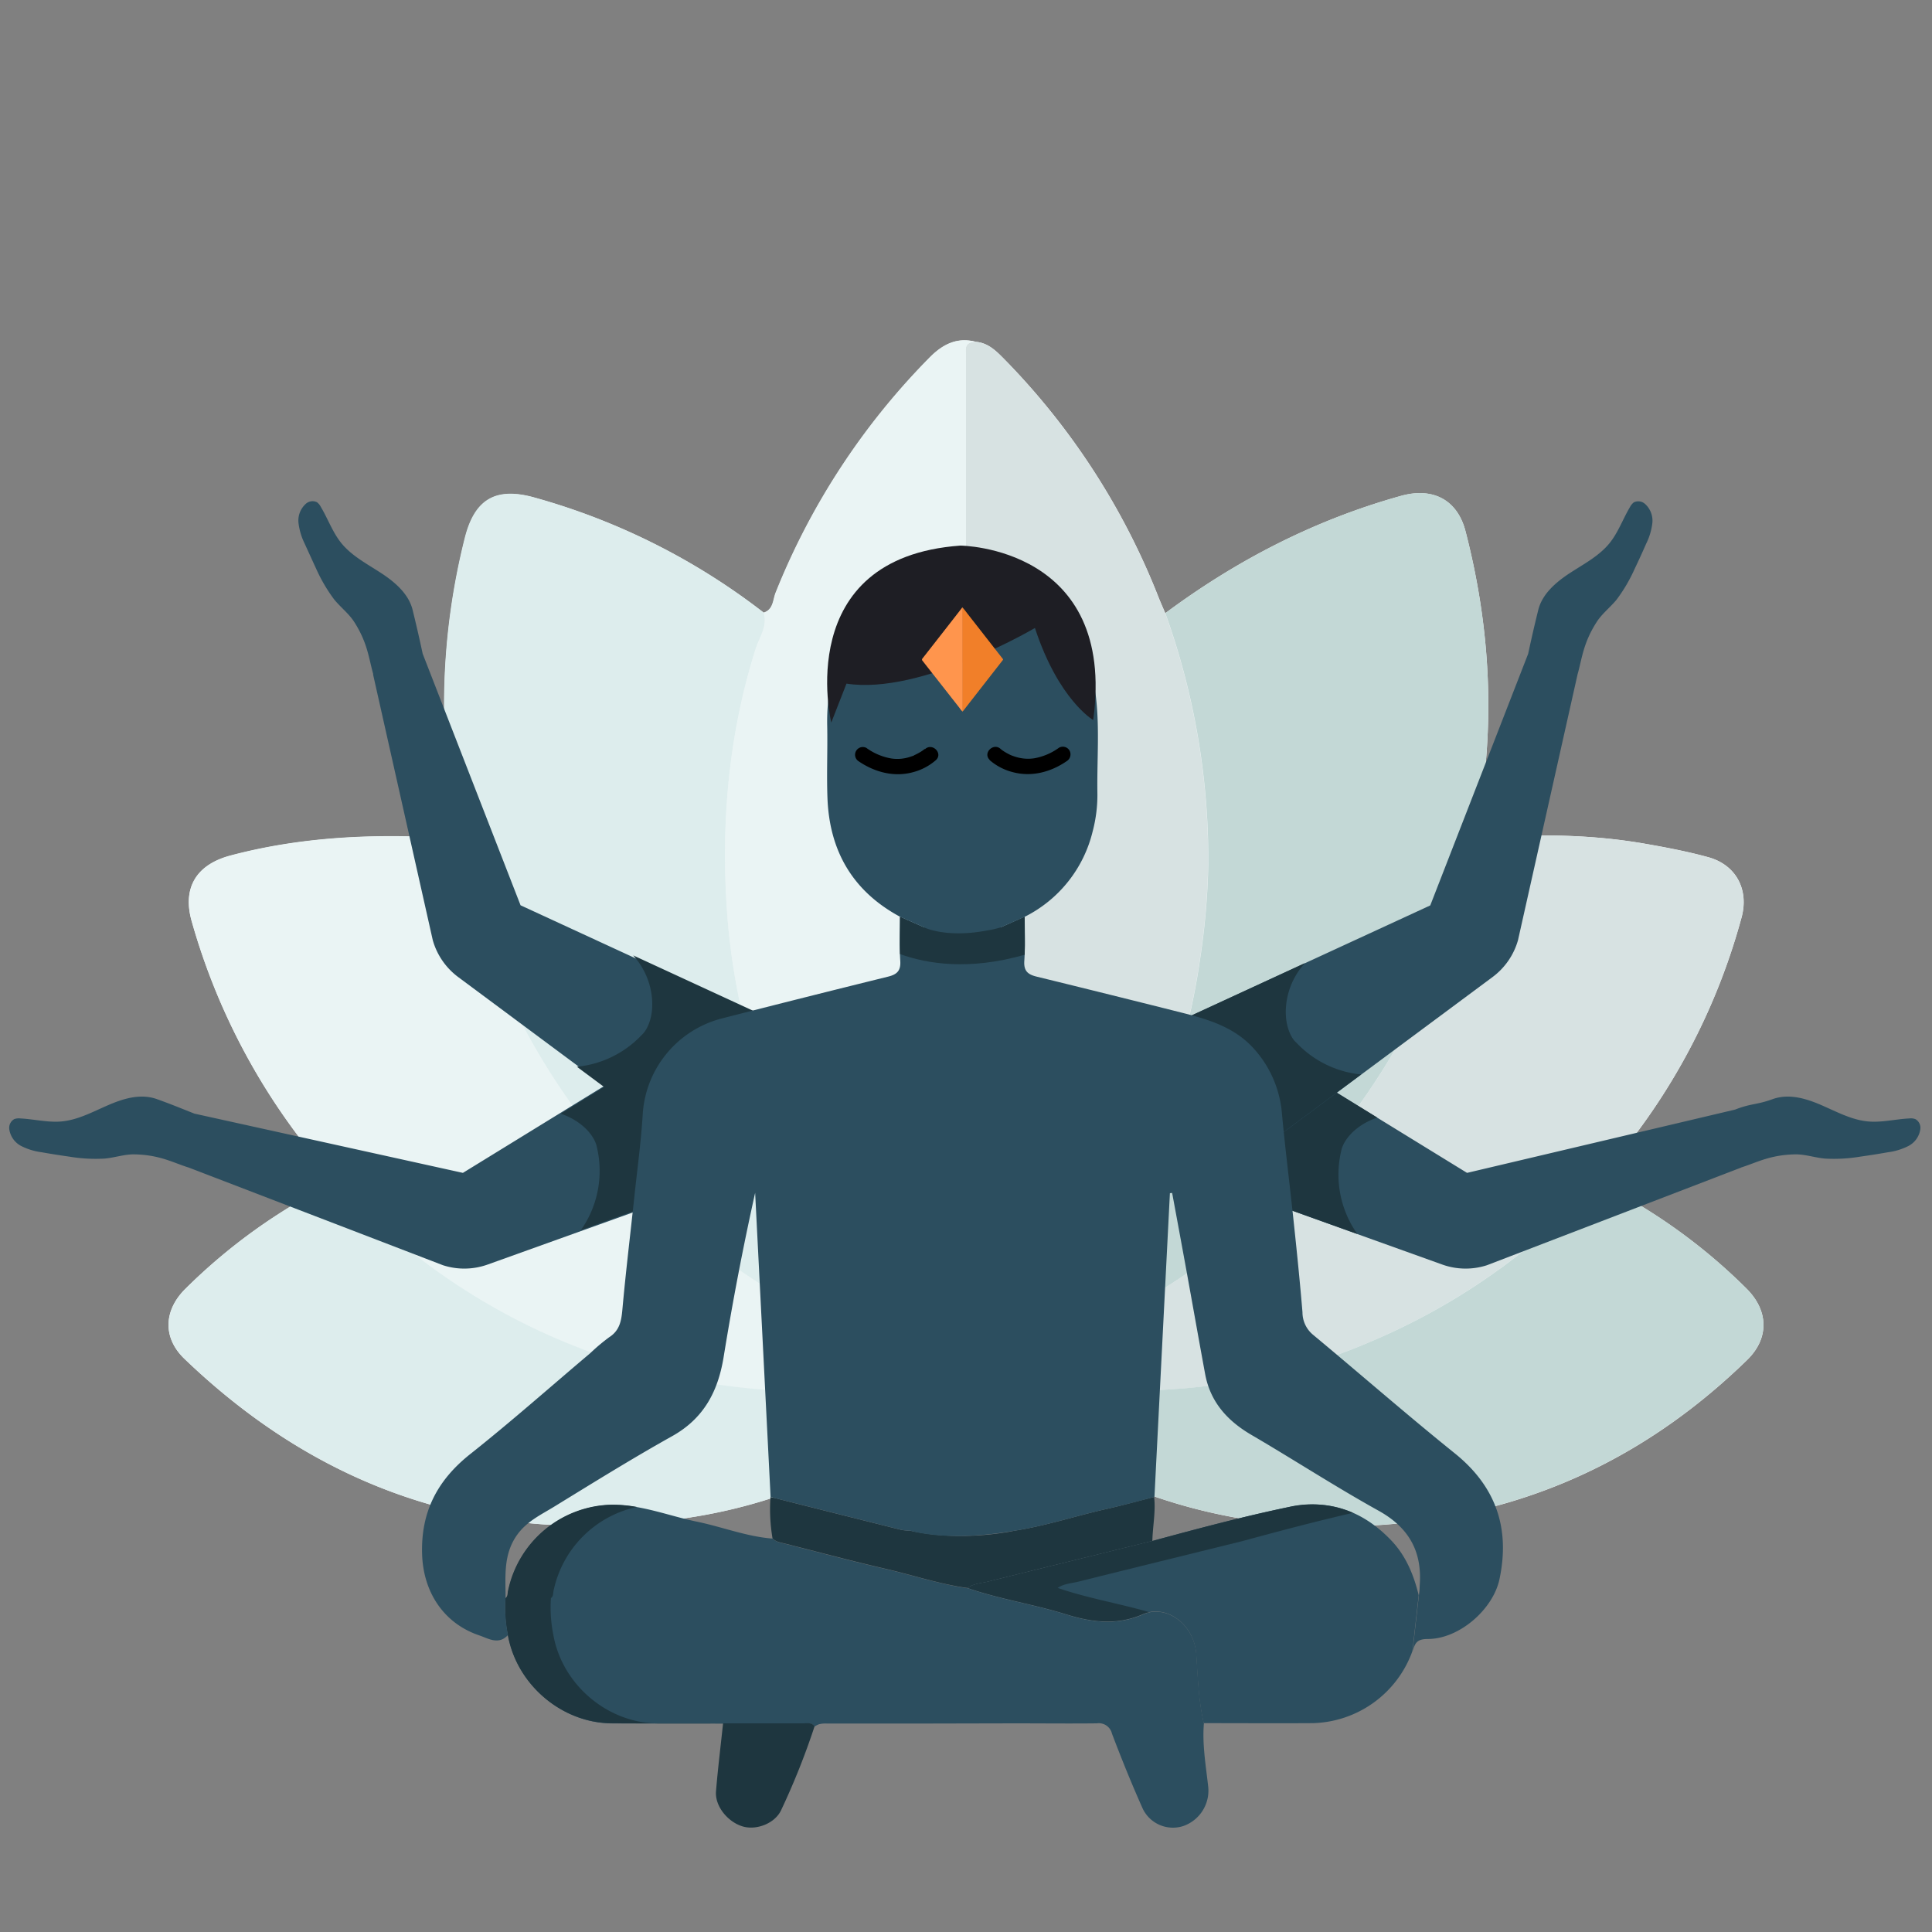 <svg id="Layer_1" data-name="Layer 1" xmlns="http://www.w3.org/2000/svg" viewBox="0 0 500 500"><rect x="0" y="0" width="500" height="500" fill="#808080" stroke="none"/><defs><style>.cls-1{fill:#f7f9fa;}.cls-2{fill:#d7e2e2;}.cls-3{fill:#eaf4f4;}.cls-4{fill:#ddeded;}.cls-5{fill:#c3d8d6;}.cls-6{fill:#fe6593;}.cls-7{fill:#2c4e5f;}.cls-8{fill:#1e363f;}.cls-9{fill:#1e1e24;}.cls-10{fill:#ff954d;}.cls-11{fill:#f17f29;}</style></defs><g id="_33qBOi.tif" data-name="33qBOi.tif"><path class="cls-1" d="M249.89,359.32c.43.32.86.63,1.28,1,33.64,27.44,72,38.76,115.12,33.48,33.38-4.08,61.86-18.45,85.86-41.83,5.76-5.6,5.59-12.75-.14-18.46A146.24,146.24,0,0,0,413.57,306c.51-1.76,1.95-2.84,3.06-4.14a165.61,165.61,0,0,0,34.07-64.35c2-7.22-1.35-13.66-8.56-15.66-5.53-1.52-11.19-2.6-16.84-3.57-13.13-2.25-26.35-2.44-39.62-1.64-1.39.08-3.41,1-3.66-1.65,5.11-26.05,3.89-51.89-2.75-77.51-2.1-8.11-8.44-11.44-16.69-9.14-22.29,6.2-42.5,16.6-61,30.36-.57-1.36-1.18-2.7-1.72-4.06a183.64,183.64,0,0,0-39.95-61.69c-2.09-2.12-4.17-4.22-7.38-4.48-4.78-1.26-8.47.64-11.74,3.94a183.37,183.37,0,0,0-40,61c-.74,1.82-.55,4.38-3.1,5.18a171.89,171.89,0,0,0-59.19-29.75c-10.15-2.89-15.66.38-18.18,10.53A176.71,176.71,0,0,0,118,215c.09,2.27-1.2,1.95-2.87,1.85-18.69-1.07-37.23-.24-55.45,4.59-8.9,2.35-12.57,8.4-10,17.16a168.42,168.42,0,0,0,27.8,55.8c3,3.92,6.76,7.21,9,11.65A147.33,147.33,0,0,0,48,333.52c-5.67,5.59-5.93,12.7-.3,18.11,37.19,35.74,81.44,49.21,132.19,40.88C206.28,388.18,229.46,376.51,249.89,359.32Z"/><path class="cls-2" d="M252.49,88.45c3.21.26,5.29,2.36,7.38,4.48a183.64,183.64,0,0,1,39.95,61.69c.54,1.36,1.15,2.7,1.72,4.06a188,188,0,0,1,11.13,65.19,186,186,0,0,1-2.12,24.29,179.27,179.27,0,0,1-14.72,49.77,172.35,172.35,0,0,1-32.55,48.45c-1.75,1.81-3.19,3.91-5,6.12a5.73,5.73,0,0,0,1.34.06A179,179,0,0,0,376.25,237.8,184.71,184.71,0,0,0,382,215c.25,2.67,2.27,1.73,3.66,1.65,13.27-.8,26.49-.61,39.62,1.64,5.65,1,11.31,2.05,16.84,3.57,7.21,2,10.54,8.44,8.56,15.66a165.61,165.61,0,0,1-34.07,64.35c-1.11,1.3-2.55,2.38-3.06,4.14-5.84,4.71-10.62,10.53-16.41,15.34a168.19,168.19,0,0,1-42,25.68,154.67,154.67,0,0,1-48.3,12.26c-13.63,1.1-27.21,1.33-40.77-.77-5.39-.83-10.77-1.7-16.16-2.55v-.84c0-.26,0-.53,0-.8q0-130,0-259.92c0-1.21.08-2.42,0-3.62C249.84,88.88,251,88.53,252.49,88.45Z"/><path class="cls-3" d="M252.49,88.45c-1.47.08-2.65.43-2.52,2.31.08,1.2,0,2.41,0,3.62q0,130,0,259.92c-.82.51-3.08-1.17-2.42,1.59a175.56,175.56,0,0,1-27.7,4,167.18,167.18,0,0,1-114-36.4C99,318,92.94,311.79,86.44,306c-2.29-4.44-6.07-7.73-9-11.65a168.42,168.42,0,0,1-27.8-55.8c-2.53-8.76,1.14-14.81,10-17.16,18.22-4.83,36.76-5.66,55.45-4.59,1.67.1,3,.42,2.87-1.85,1.28,1.38.44,3.1.78,4.64A177.39,177.39,0,0,0,160.09,301a174,174,0,0,0,41.34,34.16,178.72,178.72,0,0,0,42,18.32c-.81-1-1.15-1.53-1.59-2-16-15.58-28.3-33.77-37.7-54A174.63,174.63,0,0,1,188.09,235c-1.48-22.68.55-45.14,7.44-67,1-3,3.23-5.93,2.09-9.47,2.55-.8,2.36-3.36,3.1-5.18a183.37,183.37,0,0,1,40-61C244,89.09,247.71,87.19,252.49,88.45Z"/><path class="cls-4" d="M197.62,158.53c1.14,3.54-1.13,6.46-2.09,9.47-6.89,21.88-8.92,44.34-7.44,67a174.63,174.63,0,0,0,16.1,62.51c9.4,20.22,21.67,38.41,37.7,54,.44.43.78,1,1.59,2a178.72,178.72,0,0,1-42-18.32A174,174,0,0,1,160.09,301a177.39,177.39,0,0,1-41.36-81.39c-.34-1.54.5-3.26-.78-4.64a176.71,176.71,0,0,1,2.3-75.66c2.52-10.15,8-13.42,18.18-10.53A171.89,171.89,0,0,1,197.62,158.53Z"/><path class="cls-5" d="M382,215a184.71,184.71,0,0,1-5.77,22.83A179,179,0,0,1,259.66,352.56a5.73,5.73,0,0,1-1.34-.06c1.77-2.21,3.21-4.31,5-6.12a172.35,172.35,0,0,0,32.55-48.45,179.27,179.27,0,0,0,14.72-49.77,186,186,0,0,0,2.12-24.29,188,188,0,0,0-11.13-65.19c18.54-13.76,38.75-24.16,61-30.36,8.25-2.3,14.59,1,16.69,9.14C385.91,163.08,387.13,188.92,382,215Z"/><path class="cls-5" d="M250,355.94c5.39.85,10.77,1.72,16.16,2.55,13.56,2.1,27.14,1.87,40.77.77A154.67,154.67,0,0,0,355.21,347a168.19,168.19,0,0,0,42-25.68c5.79-4.81,10.57-10.63,16.41-15.34A146.24,146.24,0,0,1,452,333.48c5.73,5.71,5.9,12.86.14,18.46-24,23.38-52.48,37.75-85.86,41.83-43.11,5.28-81.48-6-115.12-33.48-.42-.34-.85-.65-1.28-1Z"/><path class="cls-4" d="M250,355.94l-.09,3.38c-20.43,17.19-43.61,28.86-70,33.19-50.75,8.33-95-5.14-132.19-40.88-5.63-5.41-5.37-12.52.3-18.11A147.33,147.33,0,0,1,86.44,306c6.5,5.77,12.57,12,19.38,17.44a167.18,167.18,0,0,0,114,36.4,175.56,175.56,0,0,0,27.7-4l2.44-.79Z"/><path class="cls-6" d="M250,355.1l-2.44.79c-.66-2.76,1.6-1.08,2.42-1.59C250,354.57,250,354.84,250,355.1Z"/></g><path class="cls-7" d="M450.65,302.15l-65.83,25.29a17.94,17.94,0,0,1-11.6-.19l-62-22.25a26.77,26.77,0,0,1-17.08-31.13c.05-.22.1-.44.16-.66,0,0,.82-3.76,6-6.75a19.63,19.63,0,0,1,20,.58l59.37,36.5,69.38-16.38c4.17-1.64,5.46-1.17,9.67-2.69s8.6-.21,12.57,1.5,7.87,3.87,12.18,4.26c3.56.32,7.11-.61,10.68-.78a3.33,3.33,0,0,1,1.57.19,2.59,2.59,0,0,1,1.25,2.66,5.83,5.83,0,0,1-3.11,4.3,16.17,16.17,0,0,1-5.25,1.6q-3.56.63-7.13,1.13a41.2,41.2,0,0,1-9.14.51c-2.6-.21-5.14-1.14-7.75-1.09-6.56.12-10,2.15-14,3.4Z"/><path class="cls-8" d="M347.05,298.09c.05-.22.1-.44.16-.67,0,0,.81-3.76,6-6.75a18.21,18.21,0,0,1,3.23-1.44L320.38,267a19.63,19.63,0,0,0-20-.58c-5.22,3-6,6.75-6,6.75-.06.22-.11.44-.16.66A26.77,26.77,0,0,0,311.27,305l40,14.35A26.64,26.64,0,0,1,347.05,298.09Z"/><path class="cls-7" d="M408.28,174.49l-15.42,68.82a18,18,0,0,1-6.59,9.55L333.43,292.1a26.76,26.76,0,0,1-35.38-3c-.16-.16-.31-.33-.47-.5,0,0-2.68-2.76-2.27-8.76a19.65,19.65,0,0,1,11.56-16.33l63.28-29.19,25.33-65.1c.95-4.37,1.53-6.93,2.6-11.28,1-4.2,4.59-7.27,8.2-9.63s7.59-4.42,10.3-7.78c2.24-2.79,3.44-6.26,5.27-9.33a3.52,3.52,0,0,1,1-1.2,2.62,2.62,0,0,1,2.91.44,5.83,5.83,0,0,1,1.86,5,16.24,16.24,0,0,1-1.59,5.26q-1.44,3.3-3,6.56a41.31,41.31,0,0,1-4.63,7.89c-1.62,2-3.8,3.65-5.2,5.85-3.54,5.52-3.77,9.53-4.94,13.55Z"/><path class="cls-8" d="M335.07,269.43s-2.67-2.76-2.27-8.76a19,19,0,0,1,4.91-11.42l-30.84,14.23a19.65,19.65,0,0,0-11.56,16.33c-.41,6,2.27,8.76,2.27,8.76.16.17.31.34.47.5a26.76,26.76,0,0,0,35.38,3l18.84-14a26.59,26.59,0,0,1-16.73-8.18Z"/><path class="cls-7" d="M96.54,174.49,112,243.31a18,18,0,0,0,6.58,9.55L171.4,292.1a26.75,26.75,0,0,0,35.37-3c.16-.16.32-.33.47-.5,0,0,2.68-2.76,2.27-8.76A19.65,19.65,0,0,0,198,263.48l-63.28-29.19-25.33-65.1c-.94-4.37-1.53-6.93-2.59-11.28-1-4.2-4.59-7.27-8.21-9.63s-7.59-4.42-10.3-7.78c-2.24-2.79-3.43-6.26-5.27-9.33a3.42,3.42,0,0,0-1-1.2,2.6,2.6,0,0,0-2.9.44,5.8,5.8,0,0,0-1.86,5,16.47,16.47,0,0,0,1.58,5.26c1,2.2,2,4.39,3,6.56a41.84,41.84,0,0,0,4.63,7.89c1.62,2,3.8,3.65,5.21,5.85,3.53,5.52,3.76,9.53,4.93,13.55Z"/><path class="cls-7" d="M48.81,302.15l65.83,25.29a17.94,17.94,0,0,0,11.6-.19l62-22.25a26.76,26.76,0,0,0,17.08-31.13c-.05-.22-.1-.44-.16-.66,0,0-.81-3.76-6-6.75a19.65,19.65,0,0,0-20,.58l-59.36,36.5L50.33,288.21c-4.17-1.64-5.46-2.22-9.67-3.74s-8.59-.21-12.57,1.5-7.87,3.87-12.18,4.26c-3.56.32-7.11-.61-10.68-.78a3.33,3.33,0,0,0-1.57.19,2.61,2.61,0,0,0-1.25,2.66,5.83,5.83,0,0,0,3.11,4.3,16.17,16.17,0,0,0,5.25,1.6q3.56.63,7.13,1.13a41.2,41.2,0,0,0,9.14.51c2.6-.21,5.14-1.14,7.75-1.09,6.56.12,10,2.15,14,3.4Z"/><path class="cls-8" d="M154.52,297.09c-.05-.22-.11-.44-.16-.67,0,0-.82-3.76-6-6.75a18.21,18.21,0,0,0-3.23-1.44L181.18,266a19.65,19.65,0,0,1,20-.58c5.22,3,6,6.75,6,6.75l.15.66A26.75,26.75,0,0,1,190.29,304l-39.95,14.35A26.64,26.64,0,0,0,154.52,297.09Z"/><path class="cls-8" d="M166.49,267.43s2.68-2.76,2.27-8.76a19,19,0,0,0-4.9-11.42l30.83,14.23a19.66,19.66,0,0,1,11.57,16.33c.4,6-2.28,8.76-2.28,8.76l-.46.5a26.76,26.76,0,0,1-35.38,3l-18.84-14A26.56,26.56,0,0,0,166,267.93C166.18,267.77,166.33,267.6,166.49,267.43Z"/><g id="tP7eCQ.tif"><path class="cls-7" d="M262.44,446c7.14,0,14.29.08,21.43,0a3.5,3.5,0,0,1,3.91,2.67c2.49,6.57,5.13,13.09,8,19.5a8.67,8.67,0,0,0,10.44,4.41,9.7,9.7,0,0,0,6.43-10.46c-.59-5.34-1.54-10.69-1.08-16.11-1.37-5.87-1.54-11.89-1.95-17.86-.53-7.75-7.71-13-13.78-10.35-6.81,2.95-13.29,2.1-20,0-8.36-2.6-17.09-3.9-25.39-6.77-7.16-1-14-3.3-21-4.92-8.75-2-17.43-4.34-26.13-6.55-1.16-.29-2.42-.42-3.32-1.37-6.7-.5-13-3-19.48-4.35-7.38-1.5-14.47-4.45-22.18-4.38a28,28,0,0,0-26.82,22.39c-.13.64,0,1.35-.66,1.8a35.53,35.53,0,0,0,.63,9.54c2.28,12.81,13.92,22.74,26.86,22.83,9.62.07,19.23,0,28.85.05,6.86,0,13.73,0,20.6,0,1.07,0,2.25-.31,3.09.74,1.14-.93,2.51-.75,3.83-.75l21,0Z"/><path class="cls-8" d="M143.21,423.13a36,36,0,0,1-.63-9.54c.65-.45.54-1.16.66-1.8A28.06,28.06,0,0,1,164.82,390a35.54,35.54,0,0,0-6.55-.59,28,28,0,0,0-26.82,22.39c-.13.64,0,1.35-.66,1.8a35.53,35.53,0,0,0,.63,9.54c2.28,12.81,13.92,22.74,26.86,22.83,9.62.07,19.23,0,28.85.05H189q-9.45,0-18.91,0C157.13,445.87,145.49,435.94,143.21,423.13Z"/><path class="cls-7" d="M220.05,446h1.13A8.52,8.52,0,0,0,220.05,446Z"/><path class="cls-7" d="M210.82,446.73a3.41,3.41,0,0,1,2-.73h-3.29A1.91,1.91,0,0,1,210.82,446.73Z"/><path class="cls-7" d="M207.73,446c-6.25,0-12.5,0-18.75,0h20.55A10.81,10.81,0,0,0,207.73,446Z"/><path class="cls-7" d="M212.82,446h6.7l.53,0h-5.4C214,446,213.42,446,212.82,446Z"/><path class="cls-8" d="M187.13,446c6.86,0,13.73,0,20.6,0,1.07,0,2.25-.31,3.09.74a189.65,189.65,0,0,1-8.67,21.74c-1.59,3.38-6.22,5.18-9.72,4.26-4-1.07-7.44-5.27-7.13-9.13C185.78,457.73,186.51,451.87,187.13,446Z"/><path class="cls-8" d="M235.57,396.14a14.82,14.82,0,0,1-2.32-.21q-16.92-4.23-33.85-8.51a45.2,45.2,0,0,0,.53,10.71c.9.95,2.16,1.08,3.32,1.37,8.7,2.21,17.38,4.53,26.13,6.55,7,1.62,13.86,3.94,21,4.92,1.6-1.14,3.55-1.2,5.35-1.65,14.16-3.54,28.33-7,42.5-10.51.08-3.8.9-7.57.46-11.39-4.08,1-8.14,2.16-12.25,3.08-8,1.79-15.8,4.4-23.92,5.65C262.54,396.15,249.08,399.2,235.57,396.14Z"/><path class="cls-7" d="M365.57,427.31c.68-2,1-3.14,3.95-3.14,8.13,0,16.92-7.67,18.56-15.55,2.75-13.13-.92-23.9-11.56-32.48-12.43-10-24.46-20.53-36.75-30.74a7.53,7.53,0,0,1-2.69-5.79c-.62-7.45-1.37-14.89-2.16-22.33-1-9.64-2.24-19.27-3.14-28.93a28.52,28.52,0,0,0-7.25-16.92c-4.89-5.47-11.49-7.53-18.25-9.24q-19-4.79-38-9.44c-2.31-.56-3.36-1.49-3.19-4.07.25-3.79.07-7.62.07-11.43L259,240H239.13l-6.21-2.75c0,3.81-.18,7.64.07,11.44.16,2.56-.86,3.5-3.18,4.07q-21.6,5.33-43.14,10.85a27.33,27.33,0,0,0-20.35,25.07c-.44,6.9-1.37,13.77-2.11,20.65-1.05,9.87-2.25,19.73-3.14,29.61-.27,2.95-.72,5.41-3.42,7.14a49.61,49.61,0,0,0-4.87,4.1c-10.33,8.72-20.45,17.7-31,26.07-8.57,6.77-12.89,15-12.54,26,.32,9.82,5.59,17.89,14.83,21,2.26.76,5,2.57,7.4-.12a35.53,35.53,0,0,1-.63-9.54c0-5.68-.64-11.39,3.08-16.49,2.51-3.44,6.16-5.12,9.54-7.2,10.1-6.2,20.18-12.46,30.52-18.24,8.19-4.59,11.85-11.58,13.3-20.49,2.3-14.19,5-28.32,8.15-42.47l4,78.72q16.92,4.26,33.85,8.51a14.82,14.82,0,0,0,2.32.21s9.42,3.09,27,0c8.12-1.25,15.92-3.86,23.92-5.65,4.11-.92,8.17-2,12.25-3.08q2-39.32,4-78.62l.58-.06q1.79,9.64,3.55,19.28c1.68,9.22,3.3,18.44,5,27.65,1.36,7.21,5.76,12.07,12,15.71,11,6.43,21.69,13.39,32.82,19.57,7.93,4.39,11.4,10.62,10.69,19.48a15.54,15.54,0,0,1-.2,2.4"/><path class="cls-7" d="M367.16,412.83c-1.28-5.18-3.23-10-6.9-13.95-7.26-7.73-16.15-11.06-26.66-8.86-11.88,2.48-23.63,5.6-35.35,8.79-14.17,3.5-28.34,7-42.5,10.51-1.8.45-3.75.51-5.35,1.65,8.3,2.87,17,4.17,25.39,6.77,6.75,2.1,13.23,2.95,20,0,6.07-2.63,13.25,2.6,13.78,10.35.41,6,.58,12,1.95,17.86,9.4,0,18.81.06,28.21,0a28.15,28.15,0,0,0,25.8-18.64"/><path class="cls-8" d="M279.12,409.32c14.16-3.54,28.33-7,42.5-10.51,9.47-2.58,19-5.1,28.53-7.29A26.61,26.61,0,0,0,333.6,390c-11.88,2.48-23.63,5.6-35.35,8.79-14.17,3.5-28.34,7-42.5,10.51-1.8.45-3.75.51-5.35,1.65,8.3,2.87,17,4.17,25.39,6.77,6.75,2.1,13.23,2.95,20,0a8.75,8.75,0,0,1,1.63-.5c-7.84-2.27-15.95-3.6-23.69-6.27C275.37,409.83,277.32,409.77,279.12,409.32Z"/></g><path class="cls-8" d="M265.19,247.09c.12-3.27,0-6.56,0-9.84L259,240H239.13l-6.21-2.75c0,3.22-.11,6.45,0,9.66C240,249.48,250.82,251.19,265.19,247.09Z"/><path class="cls-7" d="M283.64,180.48c-1.54-13.17-8.88-22.6-21.05-28.07-11.55-7.76-27.06,0-27.06,0-15,7-21.77,19-21.45,35.41.13,6.26-.17,12.54.07,18.8.53,13.67,6.58,24.06,18.77,30.63l6.21,2.75s5.64,2.84,16.24.82A25.91,25.91,0,0,0,259,240l6.2-2.74a33.51,33.51,0,0,0,17.57-22.06A36.94,36.94,0,0,0,284,204.94C283.89,196.78,284.58,188.53,283.64,180.48Z"/><path class="cls-9" d="M267.84,162.52s-29.48,17.41-48.77,14.4L215.13,187s-10.33-42.66,33.42-45.8c0,0,40.49.26,34.37,45.15C282.92,186.34,273.94,181.14,267.84,162.52Z"/><g id="DLrHyQ.tif"><path class="cls-10" d="M249.09,184.14a5.77,5.77,0,0,1-.77-.93L238.74,171a.41.41,0,0,1,0-.59q5.08-6.48,10.15-13c.05-.07.09-.18.2-.2a1,1,0,0,1,.09.56v25.91A.81.81,0,0,1,249.09,184.14Z"/><path class="cls-11" d="M249.09,184.14V157.21a19,19,0,0,1,1.25,1.56c3.06,3.9,6.1,7.81,9.16,11.72.12.15.12.23,0,.37L249.25,184C249.2,184,249.17,184.12,249.09,184.14Z"/></g><path d="M256.07,196.67a14.61,14.61,0,0,0,6,3.15c4.88,1.32,9.88,0,14-2.84a2.06,2.06,0,0,0,.72-2.74,2,2,0,0,0-2.74-.72,15.38,15.38,0,0,1-6.43,2.73,10.71,10.71,0,0,1-4.64-.34c-.34-.1-.67-.21-1-.33-.15-.06-.46-.19-.14-.05l-.43-.19a15.4,15.4,0,0,1-1.54-.85l-.52-.35c-.07,0-.13-.11-.21-.16-.27-.18.39.34.18.14l-.34-.28c-1.88-1.75-4.72,1.07-2.83,2.83Z"/><path d="M239.29,193.84c-.11.1-.23.18-.33.28s.44-.32.17-.14l-.21.16-.52.35a15.11,15.11,0,0,1-1.47.81l-.43.2.1,0-.31.12c-.34.11-.67.23-1,.33a10.53,10.53,0,0,1-4.63.34,15.42,15.42,0,0,1-6.44-2.73,2,2,0,0,0-2,3.46c4.1,2.79,9.1,4.16,14,2.84a14.61,14.61,0,0,0,6-3.15c1.89-1.76-.94-4.58-2.83-2.83Z"/></svg>
